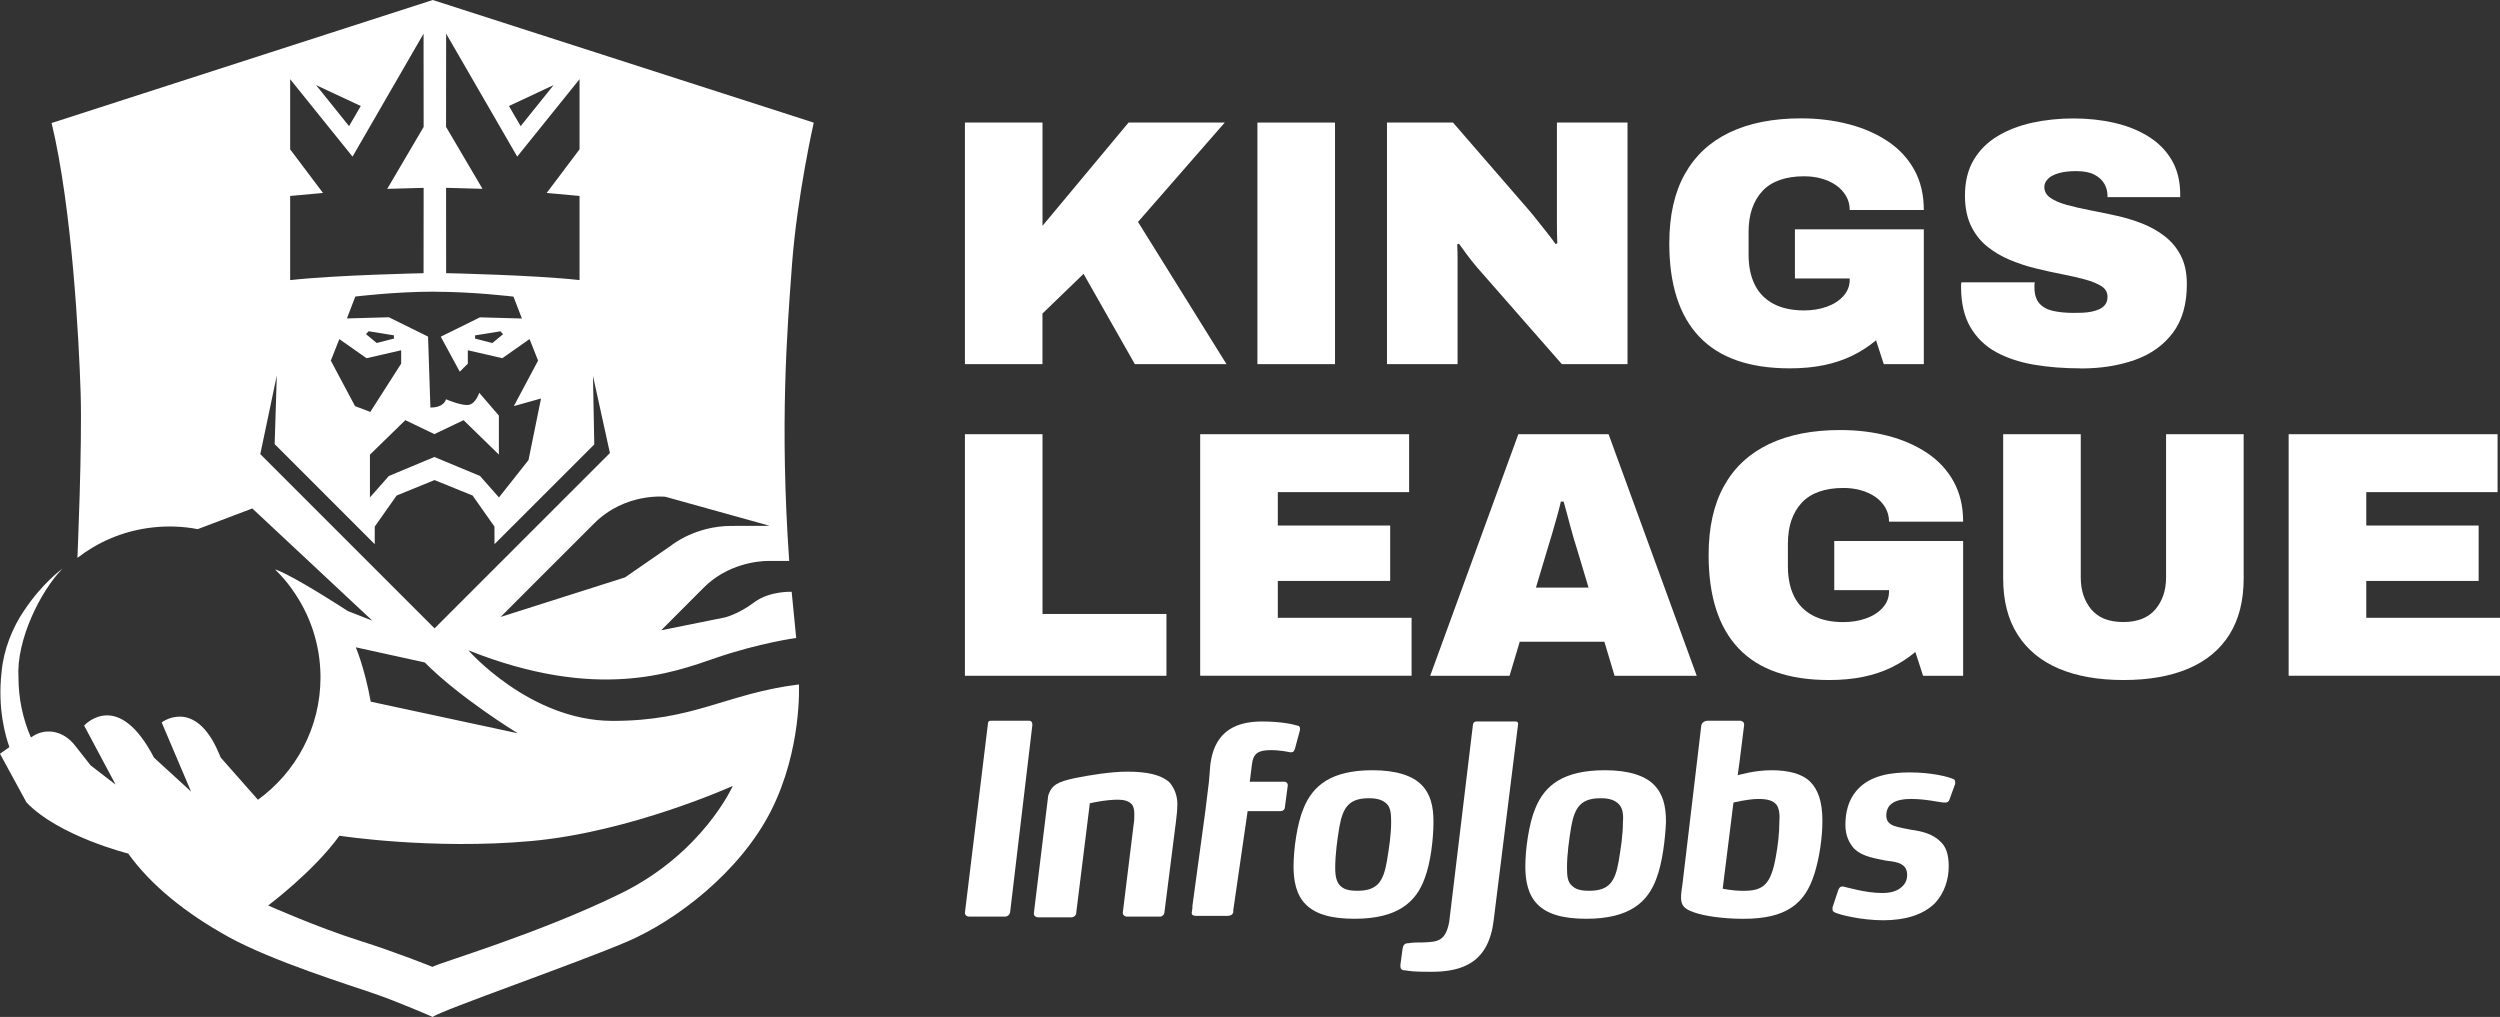 <?xml version="1.0" encoding="UTF-8"?><svg id="Capa_2" xmlns="http://www.w3.org/2000/svg" viewBox="0 0 618.03 251.4"><rect x="0" y="0" width="618.03" height="251.4" fill="#333333" stroke="none"/><defs><style>.cls-1{fill:#fff;}</style></defs><g id="Capa_3"><g><path class="cls-1" d="M6.54,198.36c7.98,8.36,25.16,12.65,25.16,12.65,5.53,7.72,14.05,14.66,24.76,20.59,10.7,5.94,30.12,11.98,36.13,14.06,6.01,2.07,14.38,5.74,14.38,5.74,1.96-1.59,36-13.42,48.12-18.64,12.13-5.21,27.9-17.23,35.55-32.39,7.66-15.17,6.87-31.17,6.87-31.17-18.06,2.25-25.89,9.08-46.22,9.01-20.33-.08-35.5-17.44-35.5-17.44,31.75,12.63,50.4,5.59,61.16,1.88,10.76-3.7,19.88-4.94,19.88-4.94l-1.12-11.41s-5.46-.26-9.3,2.63c-3.83,2.89-7.13,3.69-7.13,3.69l-15.83,3.2s4.61-4.64,10.52-10.55c5.91-5.91,13.51-6.6,16-6.6h5.13c-2.36-33.83-.53-56.93,.72-73.59,1.26-16.66,5.35-34.76,5.35-34.76L106.98,0,12.76,30.41c5.09,21.23,6.75,53.55,7.17,66.62,.42,13.07-.79,40.86-.79,40.86h.03c2.47-1.91,5.17-3.51,8.08-4.75,6.68-2.88,14.43-3.72,21.62-2.33l13.42-5.08,.09-.03,.18,.17,28.17,26.33,1.28,1.19,.04,.04-6.06-2.37c-.15-.09-.28-.18-.43-.28-.96-.62-1.87-1.2-2.73-1.74-12.39-7.83-14.84-8.27-14.84-8.27h0c1.55,1.5,2.95,3.14,4.22,4.89l-.04-.02c4.44,6.14,7.06,13.68,7.06,21.83,0,12.44-6.1,23.46-15.46,30.24l-9.22-10.45c-.11-.28-.22-.53-.33-.79-.27-.66-.55-1.28-.83-1.85-5.85-11.85-13.42-6.03-13.42-6.03l7.26,17.09-9.16-8.38c-8.61-16.6-16.62-8.61-17.23-7.97l-.04,.04,7.26,13.62,.52,.98-6.18-4.76s-.84-1.04-3.81-4.86c-2.97-3.82-7.2-4.33-10.26-2.48l-.69,.44c-1.97-4.55-3.07-9.57-3.07-14.84-.57-9.19,5.39-21.29,10.9-26.92-.41,.31-5.12,3.77-9.5,10.38h0c-2.87,4.17-5.09,9.73-5.57,15.12v.02c-1.05,9.07,.97,15.98,1.93,18.62-1.36,.94-2.33,1.65-2.33,1.65l6.54,12.01ZM164.43,122.79l25.83,7.19s-.48,.03-9.44,.03-14.81,4.78-14.81,4.78l-11.5,7.95-30.75,9.78s15.54-15.58,23.19-23.19c7.65-7.61,17.48-6.53,17.48-6.53Zm-27.57-101.75l-8.15,10.14-2.9-4.98,11.05-5.16Zm-26.59,10.33l.02-23.05,17.57,30.39,15.41-19.14v17.34l-8.12,10.79,8.12,.74v20.8c-11.34-1.27-32.98-1.71-32.98-1.71l-.02-21.1,9.01,.25-9.01-15.31Zm-2.87,40.75c9.73,0,19.54,1.21,19.54,1.21l2.08,5.41-10.37-.29-9.69,4.78,4.7,8.66,1.99-1.99v-3.31l8.53,1.96,6.73-4.73,2.11,5.32-5.99,11.25,6.72-1.88-3.1,15.23-7.3,9.23-4.68-5.3-11.29-4.7-11.25,4.7-4.68,5.3v-10.57l8.75-8.53,7.18,3.45,7.22-3.45,8.73,8.51v-9.63l-4.86-5.66s-.8,2.57-2.47,2.97c-1.66,.41-5.75-1.36-5.75-1.36,0,0-.34,2.05-3.85,2.05l-.58-17.54-9.69-4.78-10.37,.29,2.08-5.41s9.79-1.21,19.51-1.21Zm16.97,10.49l-2.65,2.19-4.27-1.09v-.8l6.27-1.01,.64,.72Zm-33.74,5.94l8.54-1.96v3.31l-7.63,11.93-3.77-1.43-5.99-11.25,2.11-5.32,6.73,4.73Zm-.15-5.94l.64-.72,6.27,1.01v.8l-4.27,1.09-2.65-2.19Zm-1.29-56.41l-2.9,4.98-8.15-10.14,11.05,5.16Zm-17.46,22.24l8.12-.74-8.12-10.78V19.58l15.42,19.14,17.56-30.39,.02,23.05-9,15.31,9-.25-.02,21.1s-21.64,.44-32.98,1.71v-20.8Zm-7.38,63.8l4.08-19.42-.53,16.97,24.74,24.74v-4.35l5.41-7.68,9.37-3.82,9.41,3.82,5.41,7.68v4.35l24.67-24.66-.32-16.94,4.19,19.06-43.35,43.35-43.08-43.08Zm40.65,51.52c8.6,8.69,22.55,17.24,22.98,17.51l-36.33-7.81c-1.56-8.55-3.7-13.44-3.7-13.44l17.04,3.74Zm-21.1,42.84s22.9,3.54,47.48,1.31c24.59-2.23,49.77-13.62,49.77-13.62,0,0-7.33,16.58-27.64,26.56-20.31,9.98-44.75,17.1-46.61,18.17,0,0-8.63-3.51-18-6.47-10.57-3.34-22.61-8.71-22.61-8.71,0,0,11.24-8.39,17.61-17.23Z"/><g><g><path class="cls-1" d="M238.54,90.02V30.3h19.18v25.52l21.27-25.52h23.78l-21.44,24.56,21.87,35.15h-22.66l-12.67-22.31-10.16,9.81v12.5h-19.18Z"/><path class="cls-1" d="M310.85,90.02V30.3h19.18v59.72h-19.18Z"/><path class="cls-1" d="M342.88,90.02V30.3h16.32l18.58,21.44c.52,.58,1.22,1.42,2.08,2.52,.87,1.1,1.75,2.21,2.65,3.34,.9,1.13,1.58,2.04,2.04,2.73l.43-.17c-.06-1.62-.09-3.23-.09-4.82V30.3h17.45v59.72h-16.23l-20.92-23.87c-.99-1.16-1.82-2.21-2.52-3.17-.69-.95-1.36-1.87-2-2.73l-.43,.17c.06,1.1,.09,2.2,.09,3.3v26.3h-17.45Z"/><path class="cls-1" d="M442.44,91.06c-9.95,0-17.4-2.6-22.35-7.81-4.95-5.21-7.42-12.9-7.42-23.09,0-6.83,1.27-12.53,3.82-17.1,2.55-4.57,6.25-8.01,11.11-10.33,4.86-2.31,10.73-3.47,17.62-3.47,4.17,0,8.09,.48,11.76,1.43,3.67,.95,6.91,2.37,9.72,4.25,2.81,1.88,4.99,4.24,6.55,7.07,1.56,2.84,2.34,6.13,2.34,9.9h-18.32c0-1.27-.3-2.43-.91-3.47-.61-1.04-1.43-1.92-2.47-2.65-1.04-.72-2.24-1.27-3.6-1.65-1.36-.38-2.79-.56-4.3-.56-2.26,0-4.25,.3-5.99,.91-1.74,.61-3.17,1.52-4.3,2.73-1.13,1.22-1.98,2.66-2.56,4.34-.58,1.68-.87,3.62-.87,5.82v5.56c0,2.89,.51,5.37,1.52,7.42,1.01,2.05,2.55,3.63,4.6,4.73,2.05,1.1,4.59,1.65,7.6,1.65,2.02,0,3.89-.3,5.6-.91,1.71-.61,3.08-1.49,4.12-2.65,1.04-1.16,1.56-2.49,1.56-3.99v-.35h-13.54v-12.15h31.86v33.33h-9.9l-1.91-5.9c-1.79,1.51-3.76,2.78-5.9,3.82-2.14,1.04-4.49,1.82-7.03,2.34-2.55,.52-5.35,.78-8.42,.78Z"/><path class="cls-1" d="M514.31,91.06c-4.11,0-7.94-.3-11.5-.91-3.56-.61-6.68-1.65-9.37-3.12-2.69-1.48-4.8-3.53-6.34-6.16-1.53-2.63-2.3-5.95-2.3-9.94v-.48c0-.2,.03-.42,.09-.65h18.14c-.06,.23-.09,.45-.09,.65v.56c0,1.74,.4,3.07,1.22,3.99,.81,.93,1.95,1.55,3.43,1.87,1.48,.32,3.14,.48,4.99,.48,.7,0,1.43-.01,2.21-.04,.78-.03,1.53-.12,2.26-.26,.72-.14,1.39-.36,2-.65,.61-.29,1.08-.68,1.43-1.17,.35-.49,.52-1.11,.52-1.87,0-1.1-.49-1.97-1.48-2.6-.98-.64-2.32-1.19-3.99-1.65-1.68-.46-3.56-.9-5.64-1.3-2.08-.4-4.25-.88-6.51-1.43-2.26-.55-4.43-1.26-6.51-2.13-2.08-.87-3.96-1.98-5.64-3.34-1.68-1.36-3.01-3.07-3.99-5.12-.98-2.05-1.48-4.53-1.48-7.42,0-3.47,.72-6.42,2.17-8.85,1.45-2.43,3.43-4.4,5.95-5.9,2.52-1.5,5.38-2.6,8.59-3.3,3.21-.69,6.58-1.04,10.11-1.04s6.96,.36,10.11,1.09c3.15,.72,5.95,1.84,8.38,3.34,2.43,1.51,4.34,3.41,5.73,5.73,1.39,2.32,2.11,5.06,2.17,8.25v1.04h-17.97v-.35c0-1.04-.26-2.03-.78-2.95-.52-.92-1.35-1.68-2.47-2.26-1.13-.58-2.62-.87-4.47-.87-1.74,0-3.2,.17-4.38,.52-1.19,.35-2.07,.82-2.65,1.43-.58,.61-.87,1.26-.87,1.95,0,1.1,.49,2,1.48,2.69,.98,.69,2.31,1.27,3.99,1.74,1.68,.46,3.56,.9,5.64,1.3,2.08,.41,4.25,.85,6.51,1.35,2.26,.49,4.43,1.14,6.51,1.95,2.08,.81,3.96,1.87,5.64,3.17,1.68,1.3,3.01,2.91,3.99,4.82,.98,1.91,1.48,4.25,1.48,7.03,0,4.92-1.14,8.91-3.43,11.98-2.29,3.07-5.41,5.31-9.37,6.73-3.97,1.42-8.46,2.13-13.5,2.13Z"/></g><g><path class="cls-1" d="M238.54,167.06v-59.72h19.18v44.44h30.64v15.28h-49.82Z"/><path class="cls-1" d="M296.7,167.06v-59.72h51.65v14.32h-32.46v8.25h27.78v13.71h-27.78v9.11h33.07v14.32h-52.25Z"/><path class="cls-1" d="M353.56,167.06l21.79-59.72h22.31l21.79,59.72h-20.31l-2.52-8.42h-20.92l-2.52,8.42h-19.62Zm26.13-21.79h13.02l-2.86-9.55c-.23-.69-.49-1.53-.78-2.52-.29-.98-.58-2.03-.87-3.12-.29-1.1-.58-2.18-.87-3.26-.29-1.07-.55-2.01-.78-2.82h-.69c-.23,1.04-.54,2.23-.91,3.56-.38,1.33-.77,2.71-1.17,4.12-.41,1.42-.81,2.76-1.22,4.04l-2.86,9.55Z"/><path class="cls-1" d="M452.16,168.11c-9.95,0-17.4-2.6-22.35-7.81-4.95-5.21-7.42-12.9-7.42-23.09,0-6.83,1.27-12.53,3.82-17.1,2.55-4.57,6.25-8.01,11.11-10.33,4.86-2.31,10.73-3.47,17.62-3.47,4.17,0,8.09,.48,11.76,1.43,3.67,.95,6.91,2.37,9.72,4.25,2.81,1.88,4.99,4.24,6.55,7.07,1.56,2.84,2.34,6.13,2.34,9.9h-18.32c0-1.27-.3-2.43-.91-3.47-.61-1.04-1.43-1.92-2.47-2.65-1.04-.72-2.24-1.27-3.6-1.65-1.36-.38-2.79-.56-4.3-.56-2.26,0-4.25,.3-5.99,.91-1.74,.61-3.17,1.52-4.3,2.73-1.13,1.22-1.98,2.66-2.56,4.34-.58,1.68-.87,3.62-.87,5.82v5.56c0,2.89,.51,5.37,1.52,7.42,1.01,2.05,2.55,3.63,4.6,4.73,2.05,1.1,4.59,1.65,7.6,1.65,2.02,0,3.89-.3,5.6-.91,1.71-.61,3.08-1.49,4.12-2.65,1.04-1.16,1.56-2.49,1.56-3.99v-.35h-13.54v-12.15h31.86v33.33h-9.9l-1.91-5.9c-1.79,1.51-3.76,2.78-5.9,3.82-2.14,1.04-4.48,1.82-7.03,2.34-2.55,.52-5.35,.78-8.42,.78Z"/><path class="cls-1" d="M524.98,168.11c-6.25,0-11.59-.94-16.01-2.82-4.43-1.88-7.83-4.69-10.2-8.42-2.37-3.73-3.56-8.35-3.56-13.85v-35.68h19.18v35.41c0,3.18,.87,5.82,2.6,7.9,1.74,2.08,4.37,3.12,7.9,3.12s6.18-1.04,7.94-3.12c1.76-2.08,2.65-4.72,2.65-7.9v-35.41h19.18v35.68c0,5.5-1.17,10.11-3.52,13.85-2.34,3.73-5.73,6.54-10.16,8.42-4.43,1.88-9.77,2.82-16.01,2.82Z"/><path class="cls-1" d="M565.78,167.06v-59.72h51.65v14.32h-32.46v8.25h27.78v13.71h-27.78v9.11h33.07v14.32h-52.25Z"/></g><g><path class="cls-1" d="M238.54,225.71c0,.53,.53,.89,1.06,.89h8.87c.53,0,1.06-.35,1.24-1.06l5.5-46.3v-.18c0-.53-.35-.89-.71-.89h-9.58c-.53,0-.71,.35-.71,.89l-5.68,46.65Z"/><path class="cls-1" d="M291.05,198.93c0,1.42-.18,2.84-.35,4.26l-2.84,22.35c0,.53-.53,1.06-1.06,1.06h-8.16c-.53,0-1.06-.35-1.06-.89v-.18l2.66-21.64c.18-.89,.18-1.95,.18-2.66h0c0-1.06-.18-1.95-.71-2.48-.71-.71-1.77-1.06-3.37-1.06-3.19,0-6.92,.89-6.92,.89l-3.37,27.14c0,.53-.53,1.06-1.24,1.06h-8.16c-.53,0-1.06-.35-1.06-.89v-.18l3.55-29.09c.89-2.66,2.48-3.37,6.56-4.26,3.55-.71,8.87-1.6,12.95-1.6,4.79,0,8.34,.71,10.47,2.66,1.06,1.24,1.95,3.02,1.95,5.5h0Z"/><path class="cls-1" d="M375.3,179.06c0-.53-.18-.71-.71-.71h-9.58c-.53,0-.89,.35-.89,.89l-5.85,48.6c-.89,4.97-3.02,4.97-6.39,5.14-1.42,0-2.66,0-3.55,.18-1.06,0-1.42,.35-1.6,1.42l-.53,3.9v.35c0,.89,.53,1.06,1.24,1.06,1.24,.18,1.77,.35,6.39,.35,7.8,0,14.19-2.31,15.43-12.77l6.03-48.43Z"/><path class="cls-1" d="M352.24,217.02c-2.13,6.03-6.74,10.11-17.38,10.11-6.03,0-9.76-1.24-12.06-3.55-2.31-2.31-3.02-5.68-3.02-9.4,0-4.26,.89-10.64,2.48-14.37,2.31-5.68,6.92-9.4,17.03-9.4,6.03,0,9.93,1.42,12.06,3.55,2.31,2.31,3.02,5.32,3.02,9.22,0,4.26-.71,10.11-2.13,13.84m-9.4-18.27c-.89-.89-2.13-1.42-4.43-1.42-4.79,0-6.39,2.13-7.27,6.92-.53,3.19-1.06,6.92-1.06,10.29,0,2.13,.35,3.55,1.24,4.43s2.13,1.24,4.26,1.24c4.97,0,6.39-2.31,7.27-7.27,.53-3.19,1.06-6.56,1.06-9.76,0-2.13-.18-3.55-1.06-4.43"/><path class="cls-1" d="M409.54,217.02c-2.13,6.03-6.74,10.11-17.38,10.11-6.03,0-9.76-1.24-12.06-3.55-2.31-2.31-3.02-5.68-3.02-9.4,0-4.26,.89-10.64,2.48-14.37,2.31-5.68,6.92-9.4,17.21-9.4,6.03,0,9.93,1.42,12.06,3.55,2.31,2.31,3.02,5.32,3.02,9.22-.18,4.26-.89,10.11-2.31,13.84m-9.4-18.27c-.89-.89-2.13-1.42-4.43-1.42-4.79,0-6.39,2.13-7.27,6.92-.53,3.19-1.06,6.92-1.06,10.29,0,2.13,.18,3.55,1.24,4.43,.89,.89,2.13,1.24,4.26,1.24,4.97,0,6.39-2.31,7.27-7.27,.53-3.19,1.06-6.56,1.06-9.76,.18-2.13-.18-3.55-1.06-4.43"/><path class="cls-1" d="M448.56,215.96c-2.31,7.45-6.92,11.18-17.56,11.18-5.14,0-9.76-.71-12.24-1.6-2.66-.89-3.19-1.95-3.19-3.73,0-.89,.18-1.95,.35-3.19l4.61-38.85c0-.89,.53-1.42,1.42-1.6h8.16c.53,0,1.06,.35,1.06,.89v.18l-1.06,8.51-.53,3.9s4.08-1.24,8.34-1.24,7.63,.89,9.58,2.84c1.95,1.95,3.02,4.97,3.02,9.58,0,4.26-.71,9.05-1.95,13.13m-9.4-17.03c-.89-1.06-2.31-1.42-4.43-1.42-2.66,0-6.21,.89-6.21,.89l-2.66,21.29s2.31,.53,5.14,.53c4.79,0,6.74-1.42,7.98-8.34,.53-2.84,.89-5.85,.89-8.87,.18-1.95-.18-3.37-.71-4.08"/><path class="cls-1" d="M481.91,197.69c-.18,.53-.53,.71-1.06,.71h-.35c-.71,0-4.43-.89-7.98-.89-1.6,0-3.73,.18-4.97,1.24-.89,.71-1.24,1.77-1.24,2.84h0c0,2.84,3.02,2.84,6.21,3.55,2.66,.35,5.32,1.06,7.1,2.84,1.42,1.24,2.13,3.19,2.13,6.21,0,3.19-1.06,6.56-3.37,9.05-3.02,3.02-7.63,4.26-12.77,4.26-5.68,0-11-1.42-12.06-1.95-.18-.18-.53-.18-.53-.71v-.53l1.42-4.26c.18-.53,.53-.89,.89-.89h.35c.89,.18,5.5,1.6,9.58,1.6,1.95,0,3.55-.35,4.79-1.42,1.06-.89,1.42-1.95,1.42-3.02,0-1.42-.53-2.13-1.42-2.66s-2.13-.71-3.73-.89c-2.48-.53-5.85-.89-7.98-3.02-1.24-1.42-2.13-3.19-2.13-5.85,0-3.02,.71-6.03,2.66-8.34,3.37-4.08,9.05-4.61,13.3-4.61,5.32,0,9.4,1.06,10.64,1.6,.53,.18,.53,.53,.53,.89v.35l-1.42,3.9Z"/><path class="cls-1" d="M320.85,179.42c-1.06-.35-4.08-1.06-8.87-1.06-7.8,0-11.88,3.55-12.77,10.64l-.35,4.26-.89,7.27-3.19,23.41h0v.53l-.18,1.24h0c0,.53,.53,.71,1.06,.71h7.8c.53,0,1.24-.18,1.42-.89v-.53h0l3.55-24.48h8.16c.53,0,1.06-.35,1.06-1.06l.71-5.32h0c0-.53-.35-.89-.89-.89h-8.51l.53-4.26c.35-2.84,1.6-3.55,4.79-3.55,1.77,0,3.9,.35,4.61,.53h.35c.53,0,.71-.35,.89-.89l1.24-4.61v-.35c0-.35-.18-.71-.53-.71Z"/></g></g></g></g></svg>